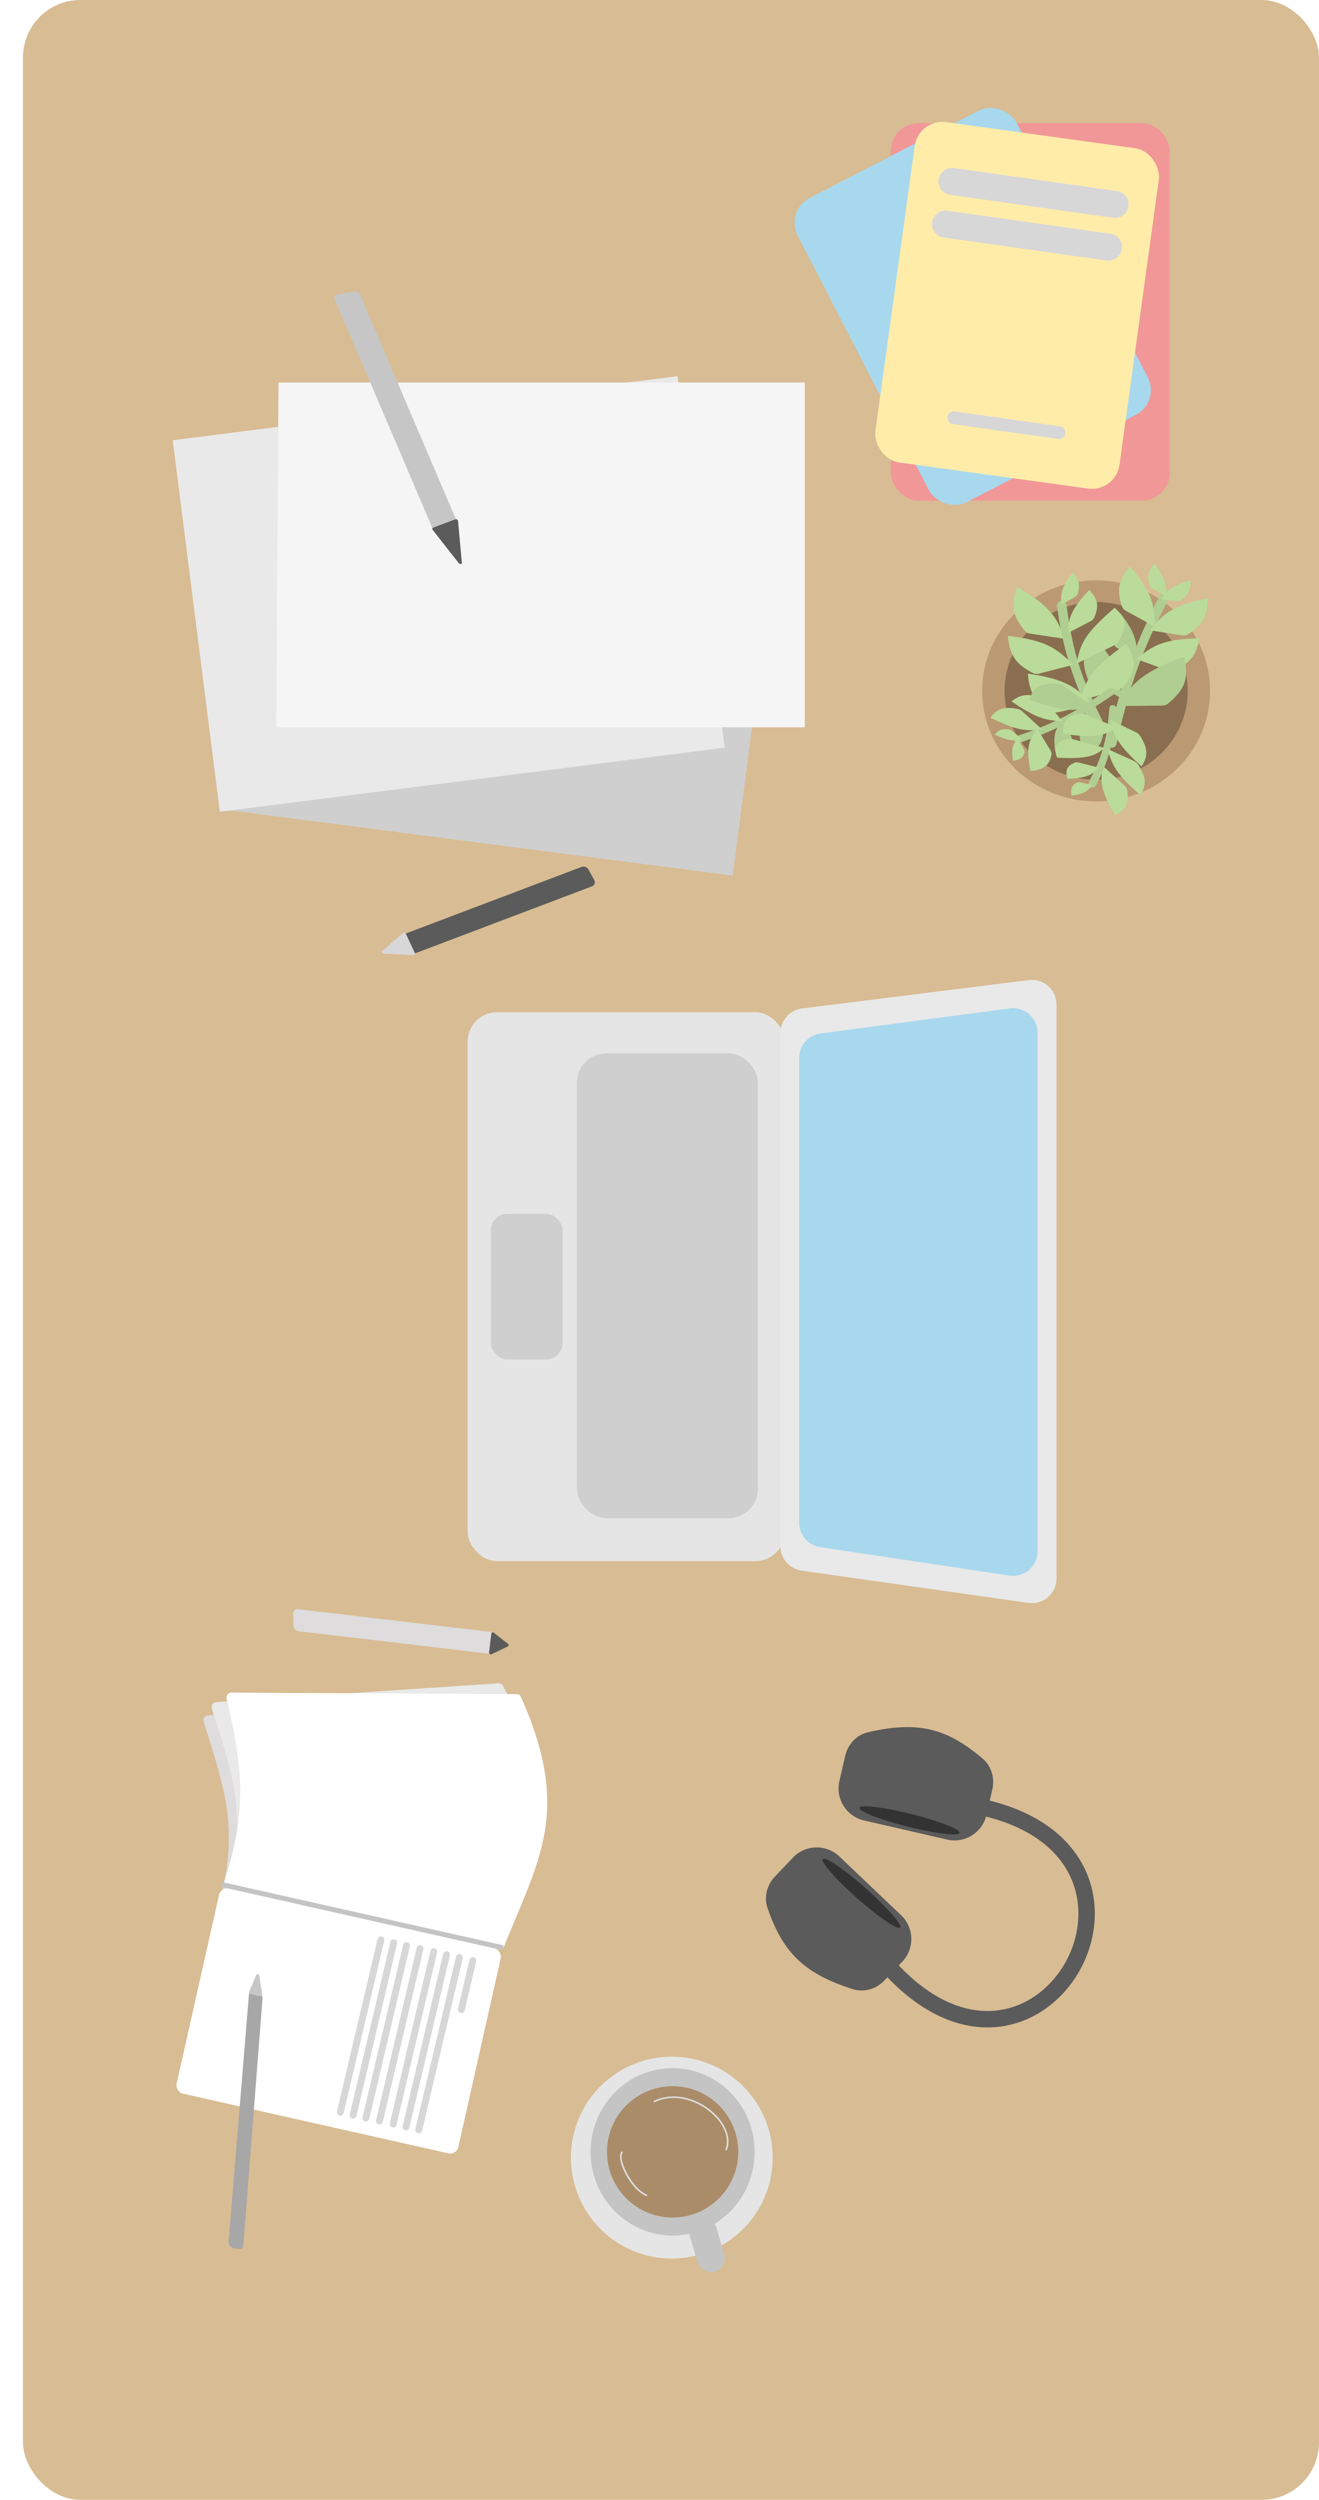 <svg width="804" height="1523" viewBox="0 0 804 1523" fill="none" xmlns="http://www.w3.org/2000/svg">
<rect x="14" width="790" height="1523" rx="35" fill="#D8BC93"/>
<g filter="url(#filter0_d)">
<path d="M473.654 321.125L446.652 529.447L139.035 489.575L167.391 281.429L473.654 321.125Z" fill="#CFCFCF"/>
<path d="M413.016 225.175L441.725 451.52L134 490.551L105.291 264.206L413.016 225.175Z" fill="#E9E9E9"/>
<path d="M490.564 439.1L490.564 229.035L169.765 229.035L168.399 439.1L490.564 439.1Z" fill="#F6F5F5"/>
<rect width="13.45" height="123.587" rx="3" transform="matrix(0.482 0.876 -0.935 0.354 357.257 523.117)" fill="#5B5B5B"/>
<path d="M233.814 576.993C232.877 576.946 232.373 575.876 233.024 575.315L245.648 564.426C246.161 563.984 247.048 564.201 247.35 564.842L252.906 576.649C253.208 577.29 252.732 577.949 251.994 577.912L233.814 576.993Z" fill="#D7D7D7"/>
<rect width="15.761" height="157.288" rx="3" transform="matrix(0.986 -0.165 0.393 0.92 202.909 175.716)" fill="#C6C6C6"/>
<path d="M281.52 338.827C281.603 339.741 280.303 339.927 279.649 339.094L263.722 318.789C263.331 318.29 263.438 317.692 263.953 317.498L277.561 312.367C278.23 312.114 279.135 312.68 279.2 313.391L281.52 338.827Z" fill="#5B5B5B"/>
</g>
<g filter="url(#filter1_d)">
<rect x="281" y="612.668" width="193.403" height="334.46" rx="18" fill="#E5E5E5"/>
<rect x="347.653" y="637.696" width="110.36" height="283.267" rx="18" fill="#CFCFCF"/>
<rect x="295.205" y="735.531" width="43.707" height="88.734" rx="10" fill="#CFCFCF"/>
<path d="M471.728 625.287C471.728 617.722 477.36 611.342 484.866 610.403L623.138 593.109C632.092 591.989 640 598.97 640 607.993V957.715C640 966.839 631.921 973.85 622.887 972.565L484.615 952.89C477.222 951.838 471.728 945.508 471.728 938.04V625.287Z" fill="#E9E9E9"/>
<path d="M483.145 640.47C483.145 632.945 488.72 626.585 496.18 625.599L611.506 610.359C620.492 609.172 628.471 616.165 628.471 625.23V941.081C628.471 950.253 620.311 957.278 611.241 955.914L495.915 938.577C488.574 937.473 483.145 931.167 483.145 923.744V640.47Z" fill="#A8D8ED"/>
</g>
<ellipse cx="668.155" cy="420.917" rx="69.444" ry="67.352" fill="#BA9973"/>
<ellipse cx="668.155" cy="420.918" rx="55.827" ry="54.146" fill="#896E4F"/>
<path d="M619.897 357.527C640.187 369.087 644.224 376.244 649.092 389.222L627.692 386.007C626.5 385.828 625.405 385.225 624.643 384.292C617.535 375.581 615.926 369.57 619.897 357.527Z" fill="#BADB99"/>
<path d="M713.106 363.617C713.947 362.025 713.189 360.079 711.489 359.498V359.498C710.089 359.02 708.525 359.655 707.848 360.975C691.06 393.703 684.163 414.839 674.841 452.001C674.476 453.455 675.279 454.94 676.7 455.426V455.426C678.378 456 680.206 454.972 680.593 453.245C688.477 418.042 695.336 397.278 713.106 363.617Z" fill="#B0CE91"/>
<path d="M650.118 368.68C649.888 366.871 648.072 365.665 646.315 366.176V366.176C644.941 366.575 644.072 367.909 644.272 369.322C648.258 397.503 654.079 413.924 666.504 441.078C667.113 442.409 668.62 443.101 670.022 442.694V442.694C671.753 442.191 672.587 440.256 671.785 438.637C659.414 413.673 653.79 397.544 650.118 368.68Z" fill="#B0CE91"/>
<path d="M654.021 348.632C647.055 357.455 646.567 361.516 646.783 368.476L654.889 363.935C655.97 363.33 656.797 362.35 657.11 361.16C658.358 356.421 657.783 353.383 654.021 348.632Z" fill="#BADB99"/>
<path d="M725.876 353.568C714.802 356.423 711.857 359.347 707.642 364.984L716.924 366.196C718.158 366.357 719.428 366.071 720.425 365.316C724.4 362.304 725.86 359.559 725.876 353.568Z" fill="#BADB99"/>
<path d="M703.563 343.349C710.529 352.173 711.017 356.233 710.801 363.193L702.695 358.653C701.615 358.047 700.788 357.067 700.474 355.877C699.226 351.138 699.801 348.1 703.563 343.349Z" fill="#BADB99"/>
<path d="M688.825 345.002C702.706 361.474 703.837 368.937 703.742 381.682L686.19 372.102C685.14 371.528 684.331 370.598 683.954 369.471C680.7 359.756 681.335 354.07 688.825 345.002Z" fill="#BADB99"/>
<path d="M736.11 364.38C714.661 368.83 708.97 373.971 700.834 383.98L720.713 387.136C721.9 387.325 723.13 387.088 724.149 386.438C732.949 380.824 736.117 375.999 736.11 364.38Z" fill="#BADB99"/>
<path d="M731.186 388.917C709.254 389.254 702.645 393.228 692.664 401.52L711.521 408.345C712.658 408.756 713.92 408.756 715.054 408.308C724.804 404.454 728.873 400.315 731.186 388.917Z" fill="#BADB99"/>
<path d="M721.753 400.12C695.424 409.671 689.509 416.838 681.771 430.194L708.83 429.849C709.965 429.834 711.071 429.436 711.941 428.702C722.062 420.172 724.948 413.903 721.753 400.12Z" fill="#B0CE91"/>
<path d="M683.078 373.854C692.577 386.109 693.21 391.774 692.848 401.491L681.133 394.881C680.045 394.267 679.224 393.269 678.897 392.071C676.988 385.059 677.677 380.752 683.078 373.854Z" fill="#B0CE91"/>
<path d="M667.358 388.608C681.938 405.184 683.231 412.611 683.349 425.263L665.003 415.416C663.975 414.864 663.173 413.97 662.777 412.882C659.236 403.148 659.781 397.508 667.358 388.608Z" fill="#B0CE91"/>
<path d="M664.041 359.391C652.535 371.435 651.367 376.709 650.961 385.644L664.885 378.408C665.865 377.898 666.651 377.081 667.069 376.068C669.848 369.33 669.49 365.393 664.041 359.391Z" fill="#BADB99"/>
<path d="M679.464 370.258C660.578 386.453 658.148 393.085 656.408 404.133L679.436 393.038C680.272 392.636 680.98 392.008 681.456 391.22C686.966 382.092 687.153 377.203 679.464 370.258Z" fill="#BADB99"/>
<path d="M686.567 392.282C665.295 406.831 661.874 414.157 658.476 426.959L682.914 419.657C683.932 419.353 684.831 418.73 685.449 417.871C692.274 408.385 693.176 402.572 686.567 392.282Z" fill="#BADB99"/>
<path d="M626.551 410.391C649.828 413.741 656.335 418.911 665.859 429.176L644.791 433.964C643.607 434.233 642.351 434.072 641.28 433.481C631.33 427.988 627.519 422.998 626.551 410.391Z" fill="#BADB99"/>
<path d="M614.272 387.386C637.64 390.072 644.301 395.054 654.132 405.043L633.22 410.429C632.043 410.732 630.781 410.607 629.693 410.046C619.581 404.838 615.621 399.959 614.272 387.386Z" fill="#BADB99"/>
<path d="M679.748 496.738C670.507 481.135 670.565 475.586 672.332 466.708L685.553 478.619C686.319 479.309 686.848 480.213 687.025 481.212C688.376 488.869 687.071 492.635 679.748 496.738Z" fill="#BADB99"/>
<path d="M619.506 448.521C618.029 449.014 617.526 450.492 618.465 451.621V451.621C619.206 452.512 620.61 452.875 621.769 452.472C645.633 444.182 658.534 436.904 679.123 422.881C680.098 422.217 680.265 421.035 679.509 420.127V420.127C678.584 419.015 676.693 418.779 675.531 419.623C656.829 433.214 644.124 440.303 619.506 448.521Z" fill="#B0CE91"/>
<path d="M663.911 475.996C663.222 477.286 663.892 479.082 665.308 479.683V479.683C666.351 480.126 667.462 479.76 667.955 478.799C676.113 462.916 678.583 451.892 680.743 432.533C680.872 431.378 680.177 430.196 679.105 429.741V429.741C677.714 429.15 676.311 430.024 676.197 431.535C674.84 449.468 672.354 460.194 663.911 475.996Z" fill="#B0CE91"/>
<path d="M653.138 484.754C661.307 483.674 663.223 481.867 665.795 478.261L658.692 476.672C657.609 476.43 656.521 476.551 655.682 477.132C653.189 478.861 652.465 480.684 653.138 484.754Z" fill="#BADB99"/>
<path d="M606.348 447.61C614.97 451.515 618.109 451.464 623.169 450.66L617.453 445.665C616.606 444.925 615.495 444.402 614.283 444.294C610.634 443.969 608.627 444.694 606.348 447.61Z" fill="#BADB99"/>
<path d="M617.485 463.514C616.208 455.714 617.463 453.436 620.327 450.038L623.965 456.091C624.52 457.014 624.713 458.047 624.373 458.983C623.363 461.767 621.75 462.957 617.485 463.514Z" fill="#BADB99"/>
<path d="M628.123 469.792C625.145 454.808 627.292 450.507 632.334 444.14L640.416 457.301C640.957 458.183 641.152 459.165 640.918 460.086C639.322 466.355 636.627 468.855 628.123 469.792Z" fill="#BADB99"/>
<path d="M603.631 437.232C619.912 445.34 625.778 445.498 635.203 444.386L623.053 433.296C622.254 432.567 621.203 432.045 620.047 431.85C612.094 430.506 608.107 431.457 603.631 437.232Z" fill="#BADB99"/>
<path d="M616.552 427.261C631.554 437.671 637.587 438.86 647.592 439.502L637.634 427.172C636.917 426.283 635.88 425.558 634.68 425.157C626.808 422.527 622.477 422.715 616.552 427.261Z" fill="#BADB99"/>
<path d="M627.323 426.175C648.905 434.069 655.714 433.317 666.176 430.328L647.722 417.468C646.923 416.912 645.953 416.57 644.935 416.514C634.886 415.96 630.519 417.755 627.323 426.175Z" fill="#B0CE91"/>
<path d="M643.287 458.047C641.633 447.298 643.416 444.142 647.456 439.427L652.73 448.258C653.288 449.192 653.465 450.234 653.14 451.186C651.696 455.426 649.504 457.2 643.287 458.047Z" fill="#B0CE91"/>
<path d="M659.708 458.206C656.295 442.832 658.32 438.472 663.181 432.049L671.702 445.738C672.234 446.591 672.44 447.54 672.242 448.44C670.83 454.869 668.217 457.392 659.708 458.206Z" fill="#B0CE91"/>
<path d="M650.546 474.507C663.051 473.997 665.903 471.907 669.667 467.607L657.514 464.56C656.572 464.324 655.62 464.369 654.81 464.745C650.454 466.769 649.216 468.941 650.546 474.507Z" fill="#BADB99"/>
<path d="M644.334 461.599C663.463 462.56 667.7 460.396 673.195 455.676L653.316 450.169C652.544 449.955 651.759 449.933 651.043 450.125C643.845 452.054 641.847 454.438 644.334 461.599Z" fill="#BADB99"/>
<path d="M648.119 447.091C668.223 450.032 673.404 447.996 680.707 443.193L661.309 435.089C660.479 434.742 659.581 434.626 658.723 434.781C650.504 436.265 647.659 438.775 648.119 447.091Z" fill="#BADB99"/>
<path d="M695.882 466.929C681.409 454.016 679.016 448.276 676.567 438.516L692.563 446.194C693.579 446.682 694.48 447.483 695.088 448.495C699.53 455.882 700.095 460.206 695.882 466.929Z" fill="#BADB99"/>
<path d="M695.223 484.428C680.428 471.805 677.858 466.085 675.094 456.316L691.197 463.613C692.234 464.083 693.165 464.874 693.807 465.883C698.459 473.201 699.166 477.543 695.223 484.428Z" fill="#BADB99"/>
<rect x="543" y="75" width="170" height="230" rx="17" fill="#F19797"/>
<rect x="478.389" y="128.398" width="150.111" height="208.598" rx="17" transform="rotate(-27.283 478.389 128.398)" fill="#A8D8ED"/>
<rect x="559.893" y="72.073" width="150.219" height="209.342" rx="17" transform="rotate(7.859 559.893 72.073)" fill="#FFECA9"/>
<path d="M572.168 109.381C572.81 104.89 576.967 101.766 581.459 102.399L680.835 116.393C685.342 117.028 688.477 121.2 687.832 125.705V125.705C687.19 130.196 683.033 133.32 678.541 132.687L579.165 118.693C574.658 118.058 571.523 113.886 572.168 109.381V109.381Z" fill="#D7D7D7"/>
<path d="M568.168 135.381C568.81 130.89 572.967 127.766 577.459 128.399L676.835 142.393C681.342 143.028 684.477 147.2 683.832 151.705V151.705C683.19 156.196 679.033 159.32 674.541 158.687L575.165 144.693C570.658 144.058 567.523 139.886 568.168 135.381V135.381Z" fill="#D7D7D7"/>
<path d="M577.552 253.967C577.856 251.842 579.824 250.364 581.95 250.664L646.14 259.738C648.271 260.039 649.753 262.013 649.448 264.143V264.143C649.144 266.269 647.176 267.747 645.05 267.446L580.861 258.372C578.729 258.071 577.247 256.098 577.552 253.967V253.967Z" fill="#D7D7D7"/>
<path d="M575.372 1097.63C747.147 1111.41 628.324 1324.35 527.756 1180.53" stroke="#5B5B5B" stroke-width="10"/>
<path d="M515.185 1069.74C516.804 1062.7 522.075 1056.98 529.108 1055.34C560.711 1047.98 577.982 1053.73 598.855 1071.29C604.313 1075.89 606.48 1083.25 604.881 1090.2L601.306 1105.74C598.829 1116.51 588.096 1123.23 577.331 1120.75L526.655 1109.09C515.89 1106.62 509.171 1095.88 511.647 1085.12L515.185 1069.74Z" fill="#5B5B5B"/>
<path d="M539.134 1206.55C534.159 1211.79 526.711 1214.03 519.823 1211.86C488.871 1202.11 476.932 1188.37 467.903 1162.63C465.542 1155.9 467.424 1148.46 472.338 1143.29L483.325 1131.73C490.935 1123.72 503.595 1123.4 511.601 1131.01L549.291 1166.84C557.297 1174.45 557.618 1187.11 550.008 1195.11L539.134 1206.55Z" fill="#5B5B5B"/>
<ellipse cx="554.352" cy="1109.03" rx="31.5" ry="4" transform="rotate(14 554.352 1109.03)" fill="#333333"/>
<ellipse cx="525.049" cy="1153.41" rx="31.5" ry="4" transform="rotate(41.543 525.049 1153.41)" fill="#333333"/>
<g filter="url(#filter2_d)">
<path d="M124.08 1044.99C123.474 1043.13 124.777 1041.18 126.73 1041.05L298.768 1029.58C299.944 1029.51 301.075 1030.15 301.624 1031.2C336.857 1098.18 319.428 1128.29 301.8 1183.15C301.337 1184.59 299.875 1185.49 298.388 1185.21L137.024 1155.61C135.316 1155.29 134.235 1153.59 134.642 1151.9C144.376 1111.58 138.789 1090.16 124.08 1044.99Z" fill="#DEDCDC"/>
<path d="M129.115 1036.95C128.509 1035.09 129.812 1033.14 131.765 1033.01L303.803 1021.54C304.979 1021.47 306.11 1022.11 306.658 1023.16C341.892 1090.14 324.463 1120.25 306.834 1175.11C306.372 1176.55 304.909 1177.45 303.422 1177.17L142.059 1147.56C140.351 1147.25 139.269 1145.55 139.677 1143.86C149.41 1103.54 143.824 1082.11 129.115 1036.95Z" fill="#E9E9E9"/>
<path d="M138.073 1030.98C137.601 1029.07 139.042 1027.21 141.005 1027.22L314.872 1028.12C316.045 1028.13 317.122 1028.85 317.598 1029.92C348.447 1099.37 328.807 1128.18 307.283 1181.74C306.733 1183.11 305.266 1183.89 303.826 1183.57L138.819 1146.48C137.088 1146.09 136.076 1144.28 136.618 1142.59C149.372 1102.9 149.523 1077.29 138.073 1030.98Z" fill="white"/>
<rect x="134.611" y="1145.53" width="176" height="128" rx="5" transform="rotate(12.67 134.611 1145.53)" fill="white"/>
<rect x="135.269" y="1142.6" width="176" height="3" transform="rotate(12.67 135.269 1142.6)" fill="#C4C4C4"/>
<path d="M288.707 1188.41C289.832 1188.68 290.53 1189.8 290.266 1190.93L283.286 1220.74C283.021 1221.87 281.891 1222.56 280.763 1222.3V1222.3C279.638 1222.03 278.94 1220.91 279.204 1219.78L286.184 1189.97C286.448 1188.84 287.579 1188.14 288.707 1188.41V1188.41Z" fill="#D7D7D7"/>
<path d="M280.475 1186.54C281.601 1186.81 282.299 1187.94 282.034 1189.07L257.296 1294.08C257.03 1295.21 255.901 1295.91 254.773 1295.64V1295.64C253.647 1295.38 252.949 1294.25 253.215 1293.12L277.953 1188.1C278.218 1186.98 279.348 1186.28 280.475 1186.54V1186.54Z" fill="#D7D7D7"/>
<path d="M272.67 1184.79C273.796 1185.06 274.494 1186.18 274.228 1187.31L249.491 1292.33C249.225 1293.46 248.095 1294.16 246.968 1293.89V1293.89C245.842 1293.62 245.144 1292.5 245.41 1291.37L270.148 1186.35C270.413 1185.22 271.543 1184.52 272.67 1184.79V1184.79Z" fill="#D7D7D7"/>
<path d="M264.865 1183.04C265.991 1183.3 266.689 1184.43 266.423 1185.56L241.685 1290.58C241.42 1291.7 240.29 1292.4 239.163 1292.14V1292.14C238.037 1291.87 237.339 1290.74 237.604 1289.61L262.342 1184.6C262.608 1183.47 263.737 1182.77 264.865 1183.04V1183.04Z" fill="#D7D7D7"/>
<path d="M256.508 1181.17C257.634 1181.44 258.332 1182.57 258.067 1183.69L233.329 1288.71C233.063 1289.84 231.933 1290.54 230.806 1290.27V1290.27C229.68 1290.01 228.982 1288.88 229.248 1287.75L253.986 1182.73C254.251 1181.6 255.381 1180.91 256.508 1181.17V1181.17Z" fill="#D7D7D7"/>
<path d="M248.279 1179.31C249.405 1179.57 250.103 1180.7 249.837 1181.83L225.099 1286.85C224.834 1287.97 223.704 1288.67 222.577 1288.41V1288.41C221.451 1288.14 220.753 1287.01 221.018 1285.89L245.756 1180.87C246.022 1179.74 247.151 1179.04 248.279 1179.31V1179.31Z" fill="#D7D7D7"/>
<path d="M240.473 1177.55C241.6 1177.82 242.297 1178.95 242.032 1180.07L217.294 1285.09C217.029 1286.22 215.899 1286.92 214.772 1286.65V1286.65C213.646 1286.39 212.948 1285.26 213.213 1284.13L237.951 1179.11C238.217 1177.98 239.346 1177.29 240.473 1177.55V1177.55Z" fill="#D7D7D7"/>
<path d="M232.668 1175.8C233.794 1176.06 234.492 1177.19 234.227 1178.32L209.489 1283.34C209.223 1284.46 208.094 1285.16 206.967 1284.9V1284.9C205.84 1284.63 205.143 1283.5 205.408 1282.38L230.146 1177.36C230.411 1176.23 231.541 1175.53 232.668 1175.8V1175.8Z" fill="#D7D7D7"/>
<rect width="13.45" height="123.587" rx="3" transform="matrix(-0.023 -1 0.993 0.117 178.957 989.46)" fill="#DEDCDC"/>
<path d="M309.563 997.412C310.174 997.89 310.157 998.78 309.533 999.08L299.611 1003.84C298.897 1004.18 297.995 1003.49 298.095 1002.68L299.499 991.257C299.587 990.535 300.425 990.258 301.046 990.744L309.563 997.412Z" fill="#5B5B5B"/>
<path d="M148.347 1364C148.234 1365.46 147.13 1366.38 145.737 1366.18L142.431 1365.69C140.661 1365.42 139.183 1363.49 139.335 1361.64L151.747 1211C151.866 1209.55 152.967 1208.64 154.355 1208.85L156.935 1209.23C158.699 1209.49 160.175 1211.41 160.031 1213.26L148.347 1364Z" fill="#A8A7A7"/>
<path d="M156.294 1199.15C156.662 1198.3 157.916 1198.79 158.076 1199.84L159.836 1211.36C159.935 1212.01 159.511 1212.47 158.94 1212.34L152.771 1210.95C152.087 1210.8 151.614 1209.91 151.885 1209.29L156.294 1199.15Z" fill="#C6C6C6"/>
</g>
<circle cx="409.5" cy="1314.5" r="61.5" fill="#E5E5E5"/>
<ellipse cx="410" cy="1311" rx="50" ry="51" fill="#C4C4C4"/>
<rect x="418" y="1353.79" width="17" height="34" rx="8.5" transform="rotate(-16.355 418 1353.79)" fill="#C4C4C4"/>
<circle cx="410" cy="1311" r="40" fill="#AA8C68"/>
<path d="M398.5 1280.5C420 1269.5 449.5 1293 442.5 1310" stroke="#DEDCDC"/>
<path d="M394.471 1337.64C385.135 1334.29 375.293 1315.01 379.365 1311" stroke="#DEDCDC"/>
<defs>
<filter id="filter0_d" x="95.291" y="167.562" width="405.273" height="424.351" filterUnits="userSpaceOnUse" color-interpolation-filters="sRGB">
<feFlood flood-opacity="0" result="BackgroundImageFix"/>
<feColorMatrix in="SourceAlpha" type="matrix" values="0 0 0 0 0 0 0 0 0 0 0 0 0 0 0 0 0 0 127 0"/>
<feOffset dy="4"/>
<feGaussianBlur stdDeviation="5"/>
<feColorMatrix type="matrix" values="0 0 0 0 0 0 0 0 0 0 0 0 0 0 0 0 0 0 0.25 0"/>
<feBlend mode="normal" in2="BackgroundImageFix" result="effect1_dropShadow"/>
<feBlend mode="normal" in="SourceGraphic" in2="effect1_dropShadow" result="shape"/>
</filter>
<filter id="filter1_d" x="270" y="581.991" width="389" height="409.727" filterUnits="userSpaceOnUse" color-interpolation-filters="sRGB">
<feFlood flood-opacity="0" result="BackgroundImageFix"/>
<feColorMatrix in="SourceAlpha" type="matrix" values="0 0 0 0 0 0 0 0 0 0 0 0 0 0 0 0 0 0 127 0"/>
<feOffset dx="4" dy="4"/>
<feGaussianBlur stdDeviation="7.5"/>
<feColorMatrix type="matrix" values="0 0 0 0 0 0 0 0 0 0 0 0 0 0 0 0 0 0 0.25 0"/>
<feBlend mode="normal" in2="BackgroundImageFix" result="effect1_dropShadow"/>
<feBlend mode="normal" in="SourceGraphic" in2="effect1_dropShadow" result="shape"/>
</filter>
<filter id="filter2_d" x="91.537" y="965.345" width="272.822" height="419.861" filterUnits="userSpaceOnUse" color-interpolation-filters="sRGB">
<feFlood flood-opacity="0" result="BackgroundImageFix"/>
<feColorMatrix in="SourceAlpha" type="matrix" values="0 0 0 0 0 0 0 0 0 0 0 0 0 0 0 0 0 0 127 0"/>
<feOffset dy="4"/>
<feGaussianBlur stdDeviation="7.5"/>
<feColorMatrix type="matrix" values="0 0 0 0 0 0 0 0 0 0 0 0 0 0 0 0 0 0 0.25 0"/>
<feBlend mode="normal" in2="BackgroundImageFix" result="effect1_dropShadow"/>
<feBlend mode="normal" in="SourceGraphic" in2="effect1_dropShadow" result="shape"/>
</filter>
</defs>
</svg>
